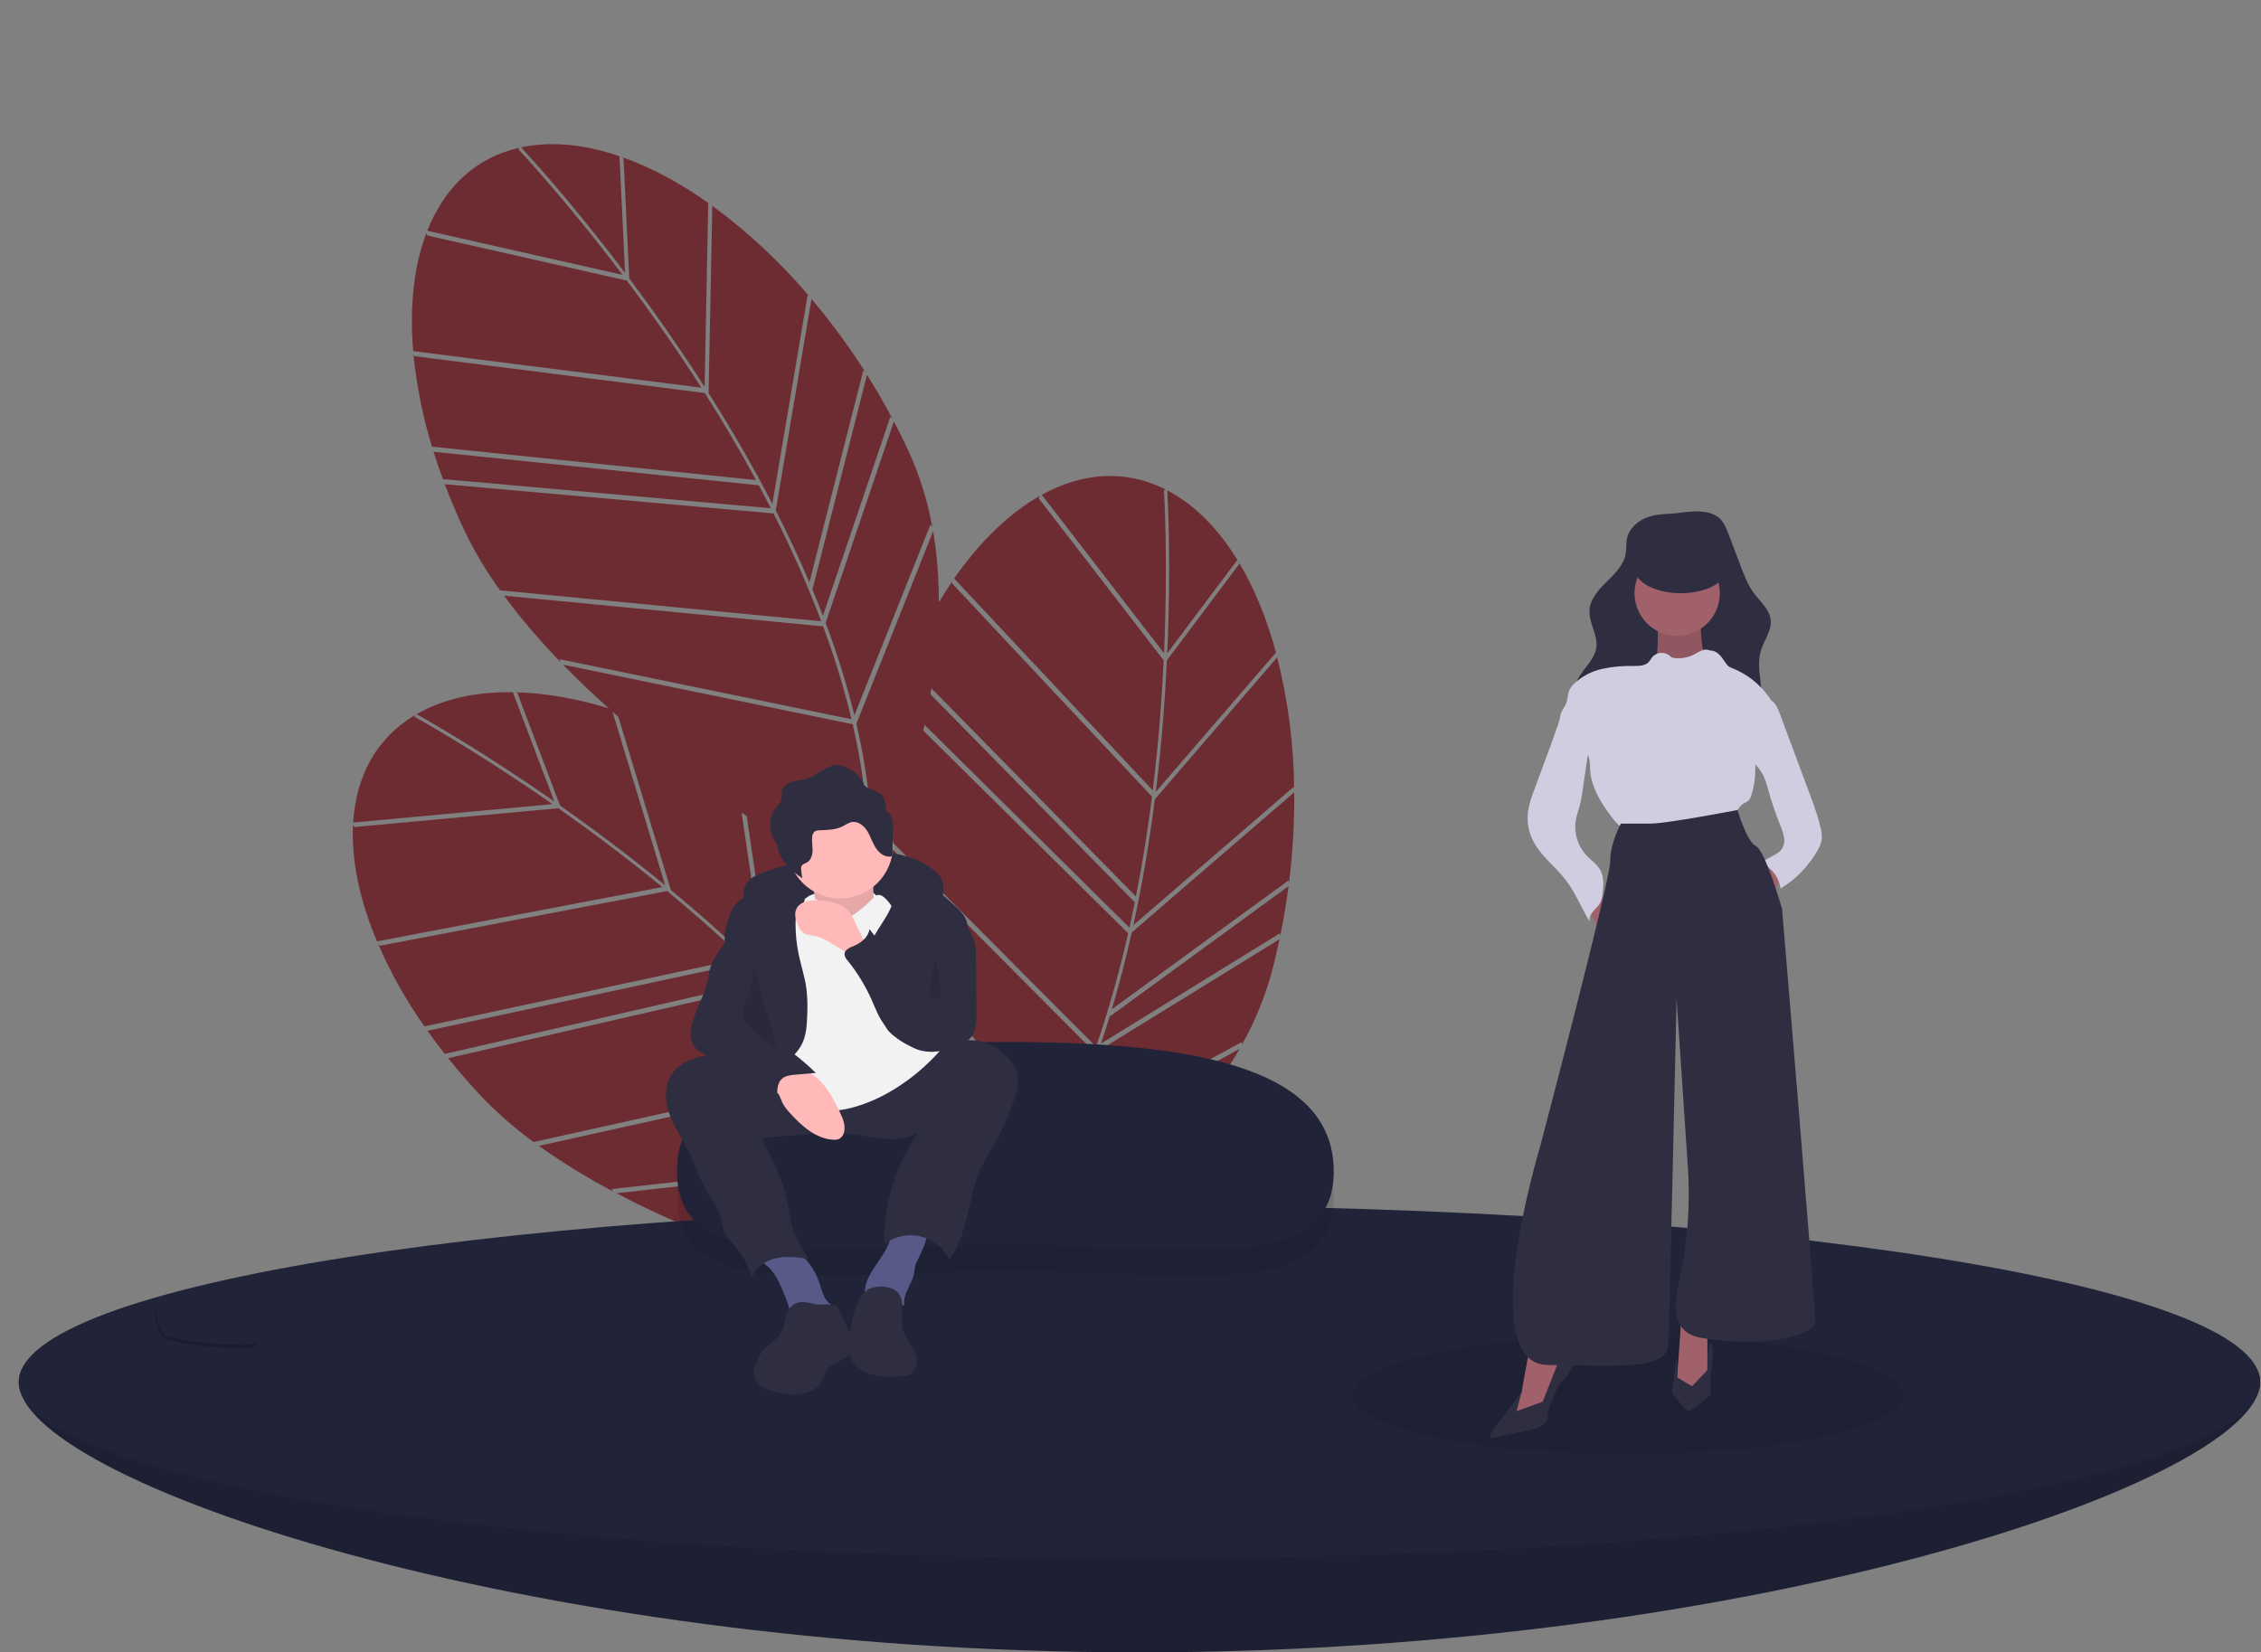 <svg width="1037" height="758" viewBox="0 0 1037 758" fill="none" xmlns="http://www.w3.org/2000/svg">
<rect x="0" y="0" width="1037" height="758" fill="#808080" stroke="none"/>
<g clip-path="url(#clip0_222_9770)">
<path d="M285.965 72.484L288.616 127.76C299.607 142.419 311.464 159.194 323.166 177.476L324.837 93.146L325.759 93.736C312.223 84.066 298.463 76.668 285.043 71.971L285.965 72.484Z" fill="#6D2C32"/>
<path d="M286.683 125.192L284.115 71.647C269.044 66.507 254.42 64.802 241.053 67.186C240.358 67.31 239.674 67.453 238.992 67.597C242.389 71.241 262.181 92.761 286.683 125.192Z" fill="#6D2C32"/>
<path d="M408.377 191.139L409.267 191.988C405.614 185.118 401.742 178.438 397.651 171.949L372.726 270.022L372.305 269.65C374.107 273.952 375.82 278.225 377.446 282.469L408.377 191.139Z" fill="#6D2C32"/>
<path d="M370.406 135.383L371.324 136.118C358.146 120.504 343.166 106.507 326.696 94.417L324.992 180.354C335.882 197.539 345.632 214.467 354.242 231.136L370.406 135.383Z" fill="#6D2C32"/>
<path d="M189.602 162.213C191.002 176.698 193.862 191.004 198.138 204.914L346.77 220.244C339.011 205.936 331.001 192.512 323.225 180.277L189.979 163.381L189.602 162.213Z" fill="#6D2C32"/>
<path d="M203.545 220.954L203.145 219.788L353.573 233.159C351.756 229.604 349.919 226.096 348.061 222.636L198.88 207.249L198.488 206.081C199.992 210.984 201.677 215.941 203.545 220.954Z" fill="#6D2C32"/>
<path d="M395.954 169.905L396.858 170.702C389.4 158.972 381.159 147.759 372.191 137.139L355.809 234.187C361.487 245.335 366.629 256.326 371.237 267.16L395.954 169.905Z" fill="#6D2C32"/>
<path d="M392.773 332.019C398.752 357.889 401.017 382.35 399.522 405.132C407.934 387.208 439.925 312.954 427.967 243.752L392.773 332.019Z" fill="#6D2C32"/>
<path d="M231.141 273.257C239.1 283.979 247.769 294.155 257.09 303.717L256.727 302.421L390.538 329.949C387.057 315.503 382.712 301.279 377.528 287.353L231.141 273.257Z" fill="#6D2C32"/>
<path d="M285.529 126.095C259.01 91.013 238.086 68.84 237.785 68.523L238.13 67.784C218.006 72.352 203.798 86.044 195.98 105.861L285.529 126.095Z" fill="#6D2C32"/>
<path d="M378.684 285.761C379.178 287.081 379.68 288.403 380.157 289.717C384.753 302.307 388.66 315.137 391.86 328.152L426.72 240.723L427.571 241.577C425.364 229.411 421.625 217.573 416.442 206.348C414.386 201.946 412.233 197.611 409.984 193.342L378.684 285.761Z" fill="#6D2C32"/>
<path d="M321.669 177.839C310.087 159.772 298.365 143.199 287.499 128.713L195.897 108.014L195.586 106.858C189.868 121.917 187.777 140.418 189.509 161.081L321.669 177.839Z" fill="#6D2C32"/>
<path d="M391.082 332.246L258.25 304.919C314.122 362.274 392.29 406.26 397.279 409.041C399.607 383.771 396.967 357.815 391.082 332.246Z" fill="#6D2C32"/>
<path d="M376.589 284.999L376.619 284.911C370.232 268.073 362.943 251.591 354.783 235.537L203.984 222.132C206.545 228.912 209.438 235.764 212.665 242.689C217.365 252.555 222.955 261.972 229.366 270.822L376.589 284.999Z" fill="#6D2C32"/>
<path d="M568.411 258.67L535.198 302.935C534.313 321.235 532.746 341.718 530.098 363.262L585.171 299.378L585.506 300.42C581.248 284.339 575.369 269.864 568.028 257.688L568.411 258.67Z" fill="#6D2C32"/>
<path d="M535.348 299.724L567.522 256.847C559.192 243.275 549.017 232.635 537.201 225.945C536.587 225.597 535.969 225.271 535.351 224.948C535.643 229.92 537.162 259.118 535.348 299.724Z" fill="#6D2C32"/>
<path d="M587.013 428.134L587.156 429.355C588.725 421.734 590.003 414.12 590.991 406.513L509.242 466.15L509.154 465.595C507.798 470.058 506.392 474.442 504.938 478.747L587.013 428.134Z" fill="#6D2C32"/>
<path d="M593.331 360.973L593.569 362.125C593.378 341.694 590.769 321.359 585.794 301.543L529.671 366.644C527.097 386.826 523.809 406.081 519.809 424.411L593.331 360.973Z" fill="#6D2C32"/>
<path d="M436.965 266.318C428.805 278.367 421.883 291.21 416.305 304.651L521.001 411.258C524.151 395.288 526.544 379.841 528.359 365.458L436.511 267.459L436.965 266.318Z" fill="#6D2C32"/>
<path d="M410.238 320.454L410.674 319.3L518.004 425.544C518.872 421.647 519.694 417.774 520.47 413.924L415.387 306.923L415.83 305.774C413.861 310.509 411.997 315.402 410.238 320.454Z" fill="#6D2C32"/>
<path d="M590.989 403.858L591.177 405.049C592.915 391.258 593.719 377.365 593.586 363.466L519.07 427.762C516.333 439.969 513.283 451.715 509.922 462.998L590.989 403.858Z" fill="#6D2C32"/>
<path d="M485.138 526.687C473.242 550.426 459.385 570.71 443.703 587.302C461.614 578.863 533.614 542.078 568.541 481.152L485.138 526.687Z" fill="#6D2C32"/>
<path d="M398.131 378.338C397.423 391.672 397.61 405.039 398.689 418.349L399.236 417.119L484.738 523.668C491.271 510.321 496.997 496.595 501.886 482.563L398.131 378.338Z" fill="#6D2C32"/>
<path d="M533.88 299.683C535.831 255.75 533.858 225.327 533.829 224.89L534.566 224.541C516.153 215.225 496.477 216.707 477.816 226.984L533.88 299.683Z" fill="#6D2C32"/>
<path d="M503.791 482.072C503.33 483.404 502.874 484.743 502.403 486.059C497.913 498.687 492.738 511.06 486.902 523.125L569.514 478.022L569.626 479.223C575.685 468.445 580.355 456.943 583.523 444.992C584.747 440.29 585.854 435.578 586.845 430.856L503.791 482.072Z" fill="#6D2C32"/>
<path d="M528.714 362.587C531.316 341.285 532.858 321.044 533.73 302.956L476.38 228.589L476.879 227.5C462.869 235.452 449.459 248.367 437.613 265.386L528.714 362.587Z" fill="#6D2C32"/>
<path d="M483.692 525.782L398.816 420.013C405.266 499.823 437.415 583.558 439.485 588.881C457.395 570.904 471.917 549.228 483.692 525.782Z" fill="#6D2C32"/>
<path d="M502.664 480.149L502.743 480.1C508.564 463.058 513.462 445.715 517.417 428.146L409.823 321.64C407.471 328.495 405.329 335.618 403.397 343.009C400.724 353.605 399.024 364.423 398.316 375.328L502.664 480.149Z" fill="#6D2C32"/>
<path d="M237.238 317.768L256.846 369.518C271.829 380.062 288.291 392.35 305.071 406.12L280.594 325.404L281.653 325.679C265.79 320.667 250.417 317.884 236.203 317.566L237.238 317.768Z" fill="#6D2C32"/>
<path d="M254.216 367.673L235.224 317.544C219.302 317.314 204.867 320.213 192.892 326.612C192.269 326.945 191.663 327.292 191.059 327.64C195.415 330.056 220.89 344.404 254.216 367.673Z" fill="#6D2C32"/>
<path d="M390.331 392.775L391.44 393.308C385.843 387.903 380.096 382.748 374.199 377.841L380.809 478.815L380.293 478.592C383.337 482.127 386.287 485.661 389.145 489.194L390.331 392.775Z" fill="#6D2C32"/>
<path d="M336.986 351.486L338.086 351.901C320.728 341.126 302.154 332.444 282.754 326.037L307.697 408.292C323.365 421.27 337.87 434.355 351.21 447.547L336.986 351.486Z" fill="#6D2C32"/>
<path d="M173.332 432.888C179.141 446.231 186.283 458.953 194.65 470.859L340.742 439.498C328.94 428.288 317.173 417.997 305.996 408.765L174.053 433.883L173.332 432.888Z" fill="#6D2C32"/>
<path d="M204.75 484.443L204.009 483.457L351.204 449.677C348.377 446.858 345.545 444.09 342.709 441.373L196.078 472.851L195.344 471.861C198.289 476.059 201.424 480.253 204.75 484.443Z" fill="#6D2C32"/>
<path d="M371.957 376.42L373.064 376.899C362.345 368.049 351.042 359.932 339.23 352.604L353.647 449.963C362.493 458.81 370.781 467.673 378.512 476.553L371.957 376.42Z" fill="#6D2C32"/>
<path d="M419.039 531.579C432.721 554.335 442.436 576.898 448.056 599.026C450.516 579.38 457.989 498.874 425.226 436.757L419.039 531.579Z" fill="#6D2C32"/>
<path d="M247.16 525.655C258.044 533.391 269.434 540.389 281.254 546.603L280.508 545.482L416.275 530.302C408.499 517.639 399.971 505.455 390.736 493.813L247.16 525.655Z" fill="#6D2C32"/>
<path d="M253.394 368.889C217.33 343.722 190.577 329.102 190.193 328.893L190.292 328.084C172.566 338.649 163.286 356.061 161.977 377.325L253.394 368.889Z" fill="#6D2C32"/>
<path d="M391.34 491.942C392.218 493.045 393.104 494.147 393.964 495.249C402.226 505.802 409.908 516.797 416.974 528.184L423.102 434.261L424.176 434.81C418.317 423.923 411.101 413.821 402.703 404.747C399.387 401.196 395.999 397.739 392.541 394.374L391.34 491.942Z" fill="#6D2C32"/>
<path d="M303.76 406.928C287.161 393.326 270.889 381.188 256.078 370.769L162.563 379.398L161.911 378.395C161.127 394.484 164.857 412.725 172.891 431.841L303.76 406.928Z" fill="#6D2C32"/>
<path d="M417.5 532.319L282.727 547.388C353.59 584.664 441.527 602.335 447.131 603.437C441.534 578.685 431 554.816 417.5 532.319Z" fill="#6D2C32"/>
<path d="M389.111 491.865L389.113 491.772C377.834 477.733 365.807 464.311 353.085 451.565L205.527 485.429C210.058 491.085 214.928 496.707 220.137 502.296C227.656 510.226 235.883 517.453 244.715 523.888L389.111 491.865Z" fill="#6D2C32"/>
<path d="M1036.61 634.001C1036.61 678.736 806.484 758.001 522.609 758.001C238.735 758.001 8.609 678.736 8.609 634.001C8.609 589.266 238.735 596.001 522.609 596.001C806.484 596.001 1036.61 589.266 1036.61 634.001Z" fill="#1D2033"/>
<path d="M522.609 715.001C806.484 715.001 1036.61 678.736 1036.61 634.001C1036.61 589.266 806.484 553.001 522.609 553.001C238.735 553.001 8.609 589.266 8.609 634.001C8.609 678.736 238.735 715.001 522.609 715.001Z" fill="#212438"/>
<path opacity="0.1" d="M611.72 549.339C611.72 598.076 543.786 583.001 460.608 583.001C377.429 583.001 310.504 598.076 310.504 549.339C310.504 500.601 378.429 490.001 461.608 490.001C544.786 490.001 611.72 500.601 611.72 549.339Z" fill="black"/>
<path d="M611.72 537.339C611.72 586.076 543.786 571.001 460.608 571.001C377.429 571.001 310.504 586.076 310.504 537.339C310.504 488.601 378.429 478.001 461.608 478.001C544.786 478.001 611.72 488.601 611.72 537.339Z" fill="#212438"/>
<path d="M344.137 403.233C345.967 401.931 347.986 400.918 350.124 400.231C363.679 395.187 377.881 392.096 392.306 391.048C404.849 390.159 418.443 391.215 428.239 399.098C429.763 400.216 431.01 401.669 431.884 403.345C433.117 406.004 432.743 409.096 432.344 412C432.255 413.126 431.971 414.229 431.505 415.258C430.186 417.768 426.941 418.647 424.122 418.346C421.303 418.045 418.657 416.853 415.877 416.3C414.156 416 412.415 415.822 410.669 415.769L393.229 414.825C382.385 414.238 371.397 413.661 360.76 415.849C357.485 416.438 354.321 417.528 351.378 419.082C348.949 420.446 347.313 422.404 345.058 419.884C341.097 415.457 338.905 407.322 344.137 403.233Z" fill="#2F2E41"/>
<path d="M371.162 410.945C371.162 410.945 394.619 400.43 403.516 412.563C412.414 424.696 398.663 419.843 398.663 419.843L383.295 424.696L366.309 421.46L371.162 410.945Z" fill="#F2F2F2"/>
<path d="M372.375 403.261C372.375 403.261 375.61 418.629 373.184 422.674C370.757 426.718 386.935 432.38 386.935 432.38L402.303 425.909C402.303 425.909 398.259 400.834 402.303 395.981L372.375 403.261Z" fill="#FFB9B9"/>
<path opacity="0.1" d="M372.375 403.261C372.375 403.261 375.61 418.629 373.184 422.674C370.757 426.718 386.935 432.38 386.935 432.38L402.303 425.909C402.303 425.909 398.259 400.834 402.303 395.981L372.375 403.261Z" fill="black"/>
<path d="M357.221 588.056C359.395 592.565 361.184 597.251 362.566 602.063C362.588 602.222 362.644 602.375 362.73 602.51C362.816 602.646 362.929 602.762 363.063 602.851C363.196 602.94 363.347 603 363.506 603.026C363.664 603.053 363.826 603.045 363.981 603.005L378.369 602.989C380.145 602.987 382.527 602.417 382.508 600.641C382.495 599.394 381.22 598.616 380.271 597.806C377.637 595.559 376.952 591.853 375.861 588.568C373.741 582.238 369.655 576.75 364.199 572.904C363.461 572.326 362.612 571.907 361.705 571.672C360.793 571.539 359.864 571.59 358.972 571.82C356.446 572.329 347.015 574.073 348.797 577.746C349.564 579.328 352.407 580.975 353.599 582.452C354.988 584.196 356.201 586.073 357.221 588.056Z" fill="#575A89"/>
<path d="M407.25 571.369C406.743 572.435 406.179 573.473 405.559 574.478C403.475 577.916 401.015 581.123 399.074 584.643C397.765 586.794 396.957 589.212 396.71 591.717C396.599 592.97 396.791 594.231 397.269 595.394C397.747 596.557 398.497 597.589 399.456 598.402C401.545 599.987 404.408 600.06 407.004 599.691C409.599 599.322 412.18 598.578 414.795 598.774C413.913 593.786 418.12 589.396 419.172 584.441C419.468 583.049 419.511 581.606 419.908 580.239C420.334 578.99 420.879 577.784 421.536 576.639C423.631 572.559 425.111 568.192 425.93 563.68C426.029 563.133 413.141 563.043 411.932 563.304C408.159 564.12 408.711 568.24 407.25 571.369Z" fill="#575A89"/>
<path d="M307.911 493.003C304.232 498.761 305.08 506.391 307.664 512.717C310.248 519.042 314.361 524.634 317.176 530.86C318.97 534.829 320.229 539.038 322.25 542.897C324.752 547.675 328.406 551.888 330.085 557.014C331.155 560.281 331.401 563.863 333.135 566.832C334.183 568.419 335.379 569.903 336.707 571.264C340.442 575.543 343.246 580.551 344.941 585.972C346.526 581.251 351.272 578.156 356.146 577.135C361.02 576.114 366.07 576.807 371.001 577.504C368.25 573.243 365.473 568.927 363.833 564.128C362.247 559.486 361.78 554.548 360.711 549.761C358.521 539.943 353.842 530.888 349.209 521.96L373.02 520.071C376.906 519.681 380.813 519.536 384.718 519.637C390.864 519.927 396.884 521.433 402.997 522.13C409.11 522.826 415.577 522.644 421.025 519.784C410.608 534.731 405.183 552.588 405.525 570.804C407.853 569 410.556 567.739 413.434 567.115C416.312 566.49 419.294 566.517 422.161 567.193C425.027 567.87 427.706 569.179 430.002 571.025C432.297 572.87 434.151 575.206 435.427 577.86C444.758 565.109 443.648 547.358 451.042 533.394C452.563 530.522 454.426 527.848 456.067 525.043C459.167 519.412 461.822 513.546 464.006 507.499C466.074 502.209 468.158 496.323 466.174 491.001C465.351 488.981 464.151 487.137 462.639 485.565C458.373 480.862 452.435 477.382 446.087 477.237C436.342 477.015 428.291 484.239 419.743 488.923C409.537 494.347 397.994 496.741 386.474 495.822C374.731 494.991 363.517 491.147 352.329 487.762C346.733 485.99 341.044 484.522 335.289 483.366C330.491 482.466 325.922 483.463 321.195 484.69C316.047 486.026 310.874 488.367 307.911 493.003Z" fill="#2F2E41"/>
<path d="M409.585 387.893C409.579 394.327 407.021 400.496 402.471 405.045C397.922 409.595 391.753 412.153 385.319 412.158C383.873 412.161 382.43 412.031 381.007 411.77C376.466 410.95 372.253 408.852 368.862 405.722C365.471 402.592 363.043 398.56 361.862 394.099C360.682 389.638 360.798 384.932 362.197 380.535C363.596 376.137 366.22 372.23 369.761 369.271C373.302 366.312 377.614 364.424 382.19 363.829C386.766 363.234 391.418 363.956 395.598 365.911C399.778 367.866 403.314 370.972 405.792 374.865C408.269 378.759 409.585 383.278 409.585 387.893Z" fill="#FFB9B9"/>
<path d="M371.163 410.945C371.163 410.945 375.612 412.967 377.23 414.585C378.847 416.203 383.7 425.1 391.789 419.438C399.878 413.776 400.687 410.541 403.113 410.541C405.54 410.541 408.775 415.394 408.775 415.394L431.019 482.125C425.024 488.892 418.076 494.75 410.393 499.516C397.451 507.604 382.083 511.649 374.803 508.413C367.523 505.178 353.773 502.751 351.346 496.28C348.919 489.809 344.875 470.397 344.875 470.397L356.199 421.056L371.163 410.945Z" fill="#F2F2F2"/>
<path d="M368.038 478.435C369.802 474.626 370.058 470.315 370.207 466.12C370.445 461.965 370.335 457.798 369.878 453.661C369.161 448.251 367.399 443.038 366.287 437.695C365.311 433.008 364.837 428.232 364.872 423.445C364.888 421.261 365.047 418.961 366.237 417.13C367.067 415.852 368.366 414.863 368.885 413.43C369.902 410.621 367.388 407.679 364.634 406.522C361.278 405.264 357.608 405.117 354.163 406.102C350.745 407.089 347.443 408.44 344.314 410.131C341.947 411.14 339.77 412.547 337.878 414.291C335.368 416.889 334.264 420.508 333.372 424.009C332.659 426.812 332.024 429.734 332.567 432.575C333.449 437.187 337.209 440.656 339.214 444.903C341.541 449.835 341.385 455.581 340.459 460.955C339.533 466.329 337.889 471.584 337.383 477.013C336.876 482.443 337.654 488.279 341.055 492.542C342.442 494.278 346.202 498.395 348.74 497.929C350.733 497.563 353.624 493.174 355.23 491.783C359.869 487.764 365.374 484.19 368.038 478.435Z" fill="#2F2E41"/>
<path d="M410.42 408.307C410.491 412.818 408.502 417.107 406.164 420.965C403.825 424.823 401.078 428.473 399.354 432.642C397.213 437.862 396.776 443.625 398.105 449.108C398.599 450.976 399.195 452.815 399.89 454.618L404.322 466.774C404.918 468.685 405.783 470.502 406.891 472.169C407.893 473.447 409.069 474.577 410.384 475.529C413.75 478.248 417.624 480.268 421.78 481.474C425.964 482.671 430.43 482.416 434.451 480.751C434.879 464.272 437.526 447.925 442.322 432.153C443.209 429.242 444.177 426.177 443.493 423.211C442.728 419.889 440.06 417.395 437.523 415.118C429.766 408.152 421.237 400.835 410.854 399.896C404.844 399.353 410.369 405.046 410.42 408.307Z" fill="#2F2E41"/>
<path d="M357.337 502.349C357.952 503.554 358.335 504.865 358.943 506.073C359.841 507.692 360.951 509.185 362.244 510.511C367.652 516.508 374.263 522.482 382.33 522.843C383.132 522.918 383.94 522.817 384.698 522.545C385.38 522.196 385.966 521.685 386.405 521.057C386.844 520.43 387.123 519.704 387.217 518.943C387.789 515.811 386.407 512.685 385.022 509.817C382.021 503.603 378.645 497.23 373.027 493.222C370.222 491.299 367.017 490.038 363.654 489.532C360.291 489.026 356.857 489.289 353.61 490.301C350.684 491.202 345.831 492.776 349.706 495.446C352.645 497.472 355.633 499.014 357.337 502.349Z" fill="#FFB9B9"/>
<path d="M392.21 423.225C391.368 420.951 390.077 418.87 388.414 417.105C386.736 415.687 384.751 414.681 382.615 414.167C379.848 413.377 376.986 412.966 374.109 412.948C370.683 412.927 366.711 413.845 365.256 416.947C364.101 419.41 364.997 422.326 366.16 424.785C366.657 426.059 367.485 427.177 368.558 428.025C370.035 429.023 371.946 428.991 373.697 429.325C376.412 430.015 378.984 431.18 381.292 432.767L387.292 436.394L397.598 442.623C397.327 442.459 397.423 435.392 397.107 434.234C396.087 430.503 393.791 426.759 392.21 423.225Z" fill="#FFB9B9"/>
<path d="M362.189 600.232C359.777 603.509 360.261 608.193 358.124 611.656C356.273 614.658 352.783 616.231 350.467 618.891C349.728 619.775 349.069 620.723 348.499 621.723C346.35 625.322 344.604 629.934 346.72 633.552C348.422 636.462 352 637.6 355.281 638.375C359.428 639.355 363.737 640.139 367.932 639.39C372.128 638.641 376.228 636.073 377.723 632.082C378.017 631.079 378.367 630.093 378.77 629.128C381.044 624.652 388.176 624.603 390.503 620.154C392.132 617.041 390.635 613.277 389.138 610.098L384.568 600.389C383.051 597.167 376.903 599.02 373.698 598.247C369.517 597.24 365.196 596.131 362.189 600.232Z" fill="#2F2E41"/>
<path d="M397.541 591.891C395.67 593.364 394.239 595.324 393.406 597.556C391.144 602.774 390.367 608.495 389.613 614.132C389.183 616.374 389.139 618.673 389.482 620.931C390.457 625.534 394.629 628.925 399.119 630.332C403.609 631.74 408.426 631.523 413.126 631.293C414.642 631.331 416.147 631.026 417.529 630.398C419.891 629.096 420.814 626.034 420.409 623.367C420.004 620.701 418.547 618.328 417.12 616.038C415.694 613.749 414.236 611.377 413.828 608.711C413.141 604.226 415.079 597.642 412.324 593.584C409.563 589.518 401.226 589.308 397.541 591.891Z" fill="#2F2E41"/>
<path d="M408.975 375.246C408.543 373.795 407.592 372.554 406.304 371.759C406.37 370.205 406.18 368.65 405.74 367.158C404.27 362.813 400.789 363.062 397.504 361.142C396.079 360.308 396.167 359.572 395.425 358.203C394.453 356.409 392.997 354.923 391.223 353.915C389.115 352.572 386.891 351.19 384.398 351.02C379.159 350.663 375.142 355.59 370.135 357.172C367.928 357.869 365.556 357.898 363.337 358.557C361.119 359.216 358.905 360.789 358.574 363.08C358.422 364.137 358.691 365.222 358.536 366.28C358.228 368.381 356.385 369.853 355.151 371.581C352.421 375.403 352.734 380.803 354.916 384.962C355.376 385.822 355.902 386.646 356.49 387.424C356.672 389.39 357.237 391.301 358.152 393.05C360.334 397.209 364.09 400.317 368.013 402.898C367.692 401.519 367.497 400.113 367.431 398.699C367.376 398.227 367.437 397.75 367.61 397.307C368.047 396.394 369.201 396.151 370.081 395.651C371.905 394.615 372.62 392.322 372.672 390.226C372.725 388.129 372.281 386.03 372.5 383.944C372.509 383.465 372.618 382.992 372.82 382.557C373.023 382.122 373.314 381.735 373.675 381.419C374.348 381.035 375.117 380.852 375.891 380.891C379.626 380.739 383.529 380.67 386.824 378.904C387.887 378.198 389.029 377.62 390.227 377.182C393.028 376.452 395.89 378.415 397.503 380.817C399.117 383.219 399.922 386.077 401.411 388.559C402.9 391.04 405.472 393.253 408.351 392.959C408.513 392.959 408.674 392.926 408.822 392.86C408.97 392.794 409.102 392.697 409.211 392.577C409.335 392.354 409.39 392.099 409.369 391.844L409.53 380.84C409.664 378.957 409.476 377.066 408.975 375.246Z" fill="#2F2E41"/>
<path d="M332.179 432.809C329.864 436.225 327.194 439.509 325.922 443.435C325.174 445.742 324.941 448.18 324.4 450.545C322.596 458.419 317.385 465.413 316.861 473.474C316.678 475.265 316.941 477.074 317.627 478.739C319.122 481.991 322.699 483.704 326.112 484.782C329.525 485.86 333.189 486.637 335.913 488.958C337.285 490.273 338.528 491.714 339.627 493.264C344.071 498.791 350.05 502.881 356.811 505.021C356.277 501.341 356.027 496.904 358.969 494.629C360.561 493.398 362.689 493.179 364.695 493.005L374.172 492.186C367.853 486.057 360.887 480.63 353.397 476.002C350.776 474.383 347.924 472.675 346.727 469.837C346.109 468.008 345.853 466.076 345.972 464.149C345.907 457.101 345.31 450.067 344.186 443.109C343.406 438.277 342.373 433.488 341.192 428.739C340.86 427.405 338.899 421.425 336.486 422.824C335.918 423.154 335.386 426.948 335.054 427.735C334.264 429.516 333.301 431.216 332.179 432.809Z" fill="#2F2E41"/>
<path d="M441.334 419.902L445.205 427.951C447.069 431.261 447.918 435.046 447.645 438.835L447.875 462.98C448.053 466.206 447.786 469.441 447.081 472.594C446.839 473.633 446.385 474.611 445.746 475.465C445.089 476.202 444.316 476.825 443.457 477.309C436.132 481.886 426.634 484.487 418.895 480.652C417.123 479.707 415.437 478.607 413.859 477.365C410.775 475.081 407.645 472.752 405.338 469.685C402.923 466.475 401.539 462.632 399.914 458.959C396.998 452.369 393.231 446.19 388.709 440.579C387.959 439.838 387.472 438.872 387.321 437.829C387.273 435.712 389.784 434.671 391.742 433.865C395.087 432.49 398.241 429.835 398.8 426.262C405.913 435.589 413.762 445.444 424.985 448.853C425.161 448.965 425.364 449.028 425.573 449.034C425.782 449.041 425.988 448.99 426.171 448.889C426.354 448.787 426.505 448.639 426.61 448.458C426.715 448.277 426.769 448.072 426.767 447.863C427.403 445.197 427.629 442.452 428.095 439.751C428.95 434.833 430.596 430.086 432.969 425.695C434.298 423.233 438.603 414.22 441.334 419.902Z" fill="#2F2E41"/>
<path opacity="0.1" d="M345.296 443.178C345.402 448.892 344.189 454.554 341.749 459.721C341.114 460.864 340.646 462.091 340.36 463.366C339.935 466.085 341.483 468.718 343.252 470.826C346.741 474.973 351.267 478.122 356.369 479.952" fill="black"/>
<path opacity="0.1" d="M429.339 438.363C428.768 439.896 429.286 441.592 429.726 443.168C430.999 447.739 431.594 452.473 431.49 457.217C431.509 457.3 431.506 457.386 431.483 457.468C431.46 457.55 431.416 457.625 431.357 457.685C431.298 457.746 431.224 457.791 431.143 457.817C431.062 457.842 430.976 457.847 430.892 457.83C429.025 457.944 426.888 457.957 425.621 456.58" fill="black"/>
<path opacity="0.1" d="M746.609 667.001C816.197 667.001 872.609 654.913 872.609 640.001C872.609 625.09 816.197 613.001 746.609 613.001C677.021 613.001 620.609 625.09 620.609 640.001C620.609 654.913 677.021 667.001 746.609 667.001Z" fill="black"/>
<path d="M809.609 399.001L800.609 408.001L809.609 417.001L818.609 399.001H809.609Z" fill="#A0616A"/>
<path d="M811.634 320.961C814.16 321.994 815.361 324.82 816.313 327.378L827.988 358.749L830.26 364.856C831.375 367.85 832.49 370.847 833.432 373.9C834.029 375.831 834.555 377.782 835.011 379.753C835.485 381.439 835.666 383.194 835.549 384.942C835.234 386.864 834.532 388.703 833.486 390.348C829.424 397.422 823.64 403.355 816.67 407.594C816.268 405 815.223 402.549 813.628 400.464C812.034 398.378 809.942 396.726 807.544 395.659L813.581 392.338C814.858 391.739 816.007 390.897 816.964 389.861C817.549 389.052 817.964 388.133 818.186 387.16C818.408 386.187 818.432 385.18 818.256 384.197C817.893 382.237 817.292 380.329 816.464 378.516C814.438 373.46 812.681 368.302 811.198 363.062C810.321 359.962 809.516 356.776 807.778 354.064C806.202 351.603 803.919 349.636 802.487 347.088C800.304 343.206 800.36 338.427 801.324 334.078C802.137 330.407 803.502 326.875 804.65 323.301C805.552 320.493 808.93 319.854 811.634 320.961Z" fill="#D0CDE1"/>
<path d="M755.973 237.144C751.331 238.712 747.125 242.379 746.174 247.186C745.734 249.414 746.004 251.73 745.633 253.971C744.773 259.168 740.694 263.137 736.931 266.823C733.169 270.51 729.283 274.794 729.008 280.054C728.708 285.814 732.885 291.211 732.162 296.934C731.323 303.582 724.3 307.89 722.564 314.363C721.405 318.685 722.826 323.341 725.162 327.157C729.616 334.429 737.228 339.366 745.334 342.013C753.44 344.66 762.073 345.216 770.6 345.306C780.983 345.414 792.255 344.523 800.056 337.671C804.512 333.722 807.31 328.234 807.89 322.308C808.631 314.371 805.318 306.17 807.603 298.532C809.041 293.726 812.648 289.336 812.11 284.348C811.583 279.471 807.324 276.014 804.402 272.074C801.673 268.395 800.018 264.051 798.395 259.768L792.843 245.113C791.752 242.232 790.553 239.203 788.121 237.312C783.568 233.772 776.246 234.468 770.922 235.198C765.982 235.875 760.723 235.54 755.973 237.144Z" fill="#2F2E41"/>
<path d="M760.267 285.44C760.267 285.44 760.811 301.742 759.18 303.372C757.55 305.003 765.701 315.871 765.701 315.871L780.374 315.328L787.981 309.35L781.46 300.655C781.46 300.655 778.743 286.527 780.917 283.266C783.091 280.006 760.267 285.44 760.267 285.44Z" fill="#A0616A"/>
<path opacity="0.1" d="M760.267 285.44C760.267 285.44 760.811 301.742 759.18 303.372C757.55 305.003 765.701 315.871 765.701 315.871L780.374 315.328L787.981 309.35L781.46 300.655C781.46 300.655 778.743 286.527 780.917 283.266C783.091 280.006 760.267 285.44 760.267 285.44Z" fill="black"/>
<path d="M726.305 411.24L735.543 431.89L742.608 423.195L728.479 404.719L726.305 411.24Z" fill="#A0616A"/>
<path d="M701.579 618.009L697.775 639.203L691.254 648.441L695.058 650.614L701.579 649.527L709.187 646.81L712.447 634.312L718.425 618.009H701.579Z" fill="#A0616A"/>
<path d="M771.135 604.967L768.961 635.399L774.395 639.746L783.09 632.138V609.858L771.135 604.967Z" fill="#A0616A"/>
<path d="M769.235 291.689C780.039 291.689 788.798 282.93 788.798 272.126C788.798 261.322 780.039 252.563 769.235 252.563C758.43 252.563 749.672 261.322 749.672 272.126C749.672 282.93 758.43 291.689 769.235 291.689Z" fill="#A0616A"/>
<path d="M784.33 298.438C783.743 298.156 783.103 298.004 782.453 297.991C781.802 297.979 781.157 298.106 780.56 298.366C779.373 298.891 778.221 299.492 777.111 300.164C774.256 301.649 771.019 302.238 767.823 301.853C767.448 301.824 767.08 301.73 766.738 301.573C766.375 301.348 766.041 301.078 765.743 300.771C764.585 299.829 763.106 299.375 761.619 299.503C760.132 299.631 758.752 300.332 757.772 301.458C757.197 302.174 756.804 303.028 756.177 303.699C754.553 305.435 751.873 305.506 749.496 305.501C744.567 305.364 739.639 305.816 734.817 306.847C729.973 307.892 725.512 310.256 721.927 313.677C720.948 314.597 720.169 315.709 719.637 316.942C718.981 318.633 719.067 320.532 718.478 322.247C717.822 324.157 716.368 325.724 715.779 327.656C715.336 329.111 715.398 330.731 714.656 332.059C717.832 334.808 720.522 338.474 723.698 341.222C725.801 343.042 728.002 345.011 728.793 347.677C729.148 349.321 729.306 351.002 729.263 352.683C729.656 360.721 734.015 368.013 738.89 374.416C740.227 376.315 741.826 378.015 743.641 379.464C746.105 381.141 748.903 382.265 751.843 382.757C757.395 383.893 763.109 383.887 768.775 383.831C774.631 383.772 780.59 383.648 786.156 381.828C788.989 381.038 791.538 379.455 793.503 377.266C795.793 374.454 796.686 370.387 799.809 368.544C800.566 368.198 801.282 367.77 801.946 367.269C802.582 366.578 803.032 365.738 803.255 364.826C804.347 361.413 804.949 357.862 805.043 354.279C804.963 352.129 805.108 349.977 805.478 347.858C806.018 345.99 806.805 344.203 807.818 342.544L814.292 330.804C814.818 329.85 814.681 328.446 814.729 327.357C814.681 325.788 814.199 324.262 813.337 322.95C809.138 315.529 802.543 309.756 794.632 306.576C794.008 306.365 793.415 306.074 792.865 305.711C792.218 305.167 791.671 304.514 791.248 303.781C789.53 301.193 787.432 298.277 784.33 298.438Z" fill="#D0CDE1"/>
<path d="M703.653 362.374C702.376 365.478 701.439 368.71 700.857 372.015C700.232 376.581 700.968 381.23 702.973 385.38C706.462 392.56 713.33 397.43 718.177 403.773C722.68 409.667 725.362 416.731 729.262 423.04C728.582 421.434 729.408 419.575 730.521 418.232C731.634 416.889 733.057 415.775 733.873 414.234C734.428 413.04 734.778 411.761 734.906 410.45C735.488 406.538 735.802 402.287 733.808 398.872C732.306 396.301 729.713 394.593 727.659 392.437C725.606 390.243 724.097 387.598 723.253 384.714C722.41 381.83 722.256 378.788 722.803 375.834C723.199 373.8 723.925 371.848 724.47 369.849C725.144 367.162 725.654 364.437 725.997 361.688L728.445 344.881C729.095 340.41 729.646 335.463 727.114 331.722C726.62 330.938 725.937 330.292 725.128 329.843C724.458 329.536 723.745 329.335 723.014 329.247C720.351 328.812 716.744 327.646 715.443 330.499C713.874 333.944 712.781 337.698 711.467 341.25L703.653 362.374Z" fill="#D0CDE1"/>
<path d="M796.917 371.571C796.917 371.571 764.613 377.82 757.005 377.82H743.42C743.42 377.82 738.529 386.515 738.529 395.209C738.529 403.904 706.468 525.629 706.468 525.629C706.468 525.629 676.036 625.617 709.728 626.161C743.42 626.704 764.613 628.334 765.156 616.923C765.7 605.511 768.96 458.245 768.96 458.245L774.033 533.969C775.396 552.715 773.94 571.56 769.714 589.874C767.281 600.142 767.658 611.398 779.829 613.662C803.196 618.009 832.54 614.205 832.54 606.054C832.54 597.903 817.324 416.946 817.324 416.946C817.324 416.946 809.717 390.319 805.369 388.145C801.022 385.971 796.917 371.571 796.917 371.571Z" fill="#2F2E41"/>
<path d="M695.601 647.354L707.556 643.006L715.707 622.357L724.402 621.27C724.402 621.27 719.511 631.595 716.794 633.225C714.077 634.855 709.73 648.441 709.73 648.441C709.73 648.441 711.903 653.875 701.579 656.048C691.254 658.222 683.646 659.852 683.646 659.852C683.646 659.852 682.559 657.679 687.45 652.244C692.34 646.81 698.051 637.662 698.051 637.662L695.601 647.354Z" fill="#2F2E41"/>
<path d="M768.963 622.357L766.789 638.659C766.789 638.659 772.767 647.354 774.397 647.354C776.027 647.354 784.722 639.746 784.722 639.746C784.722 639.746 784.178 631.595 784.722 629.421C785.265 627.247 786.352 616.922 784.722 616.379C783.092 615.836 783.091 628.49 783.091 628.49L776.027 635.942L769.216 631.858L768.963 622.357Z" fill="#2F2E41"/>
<path d="M770.865 272.126C782.57 272.126 792.058 267.017 792.058 260.714C792.058 254.412 782.57 249.303 770.865 249.303C759.16 249.303 749.672 254.412 749.672 260.714C749.672 267.017 759.16 272.126 770.865 272.126Z" fill="#2F2E41"/>
<path opacity="0.2" d="M113.03 616.944C98.654 617.06 79.626 614.705 75.796 612.371C72.879 610.595 71.716 604.219 71.328 601.277C71.058 601.289 70.902 601.294 70.902 601.294C70.902 601.294 71.709 611.564 75.539 613.897C79.369 616.23 98.397 618.586 112.774 618.47C116.924 618.436 118.357 616.96 118.278 614.773C117.702 616.094 116.119 616.919 113.03 616.944Z" fill="black"/>
</g>
<defs>
<clipPath id="clip0_222_9770">
<rect width="1036.61" height="758.001" fill="white"/>
</clipPath>
</defs>
</svg>
